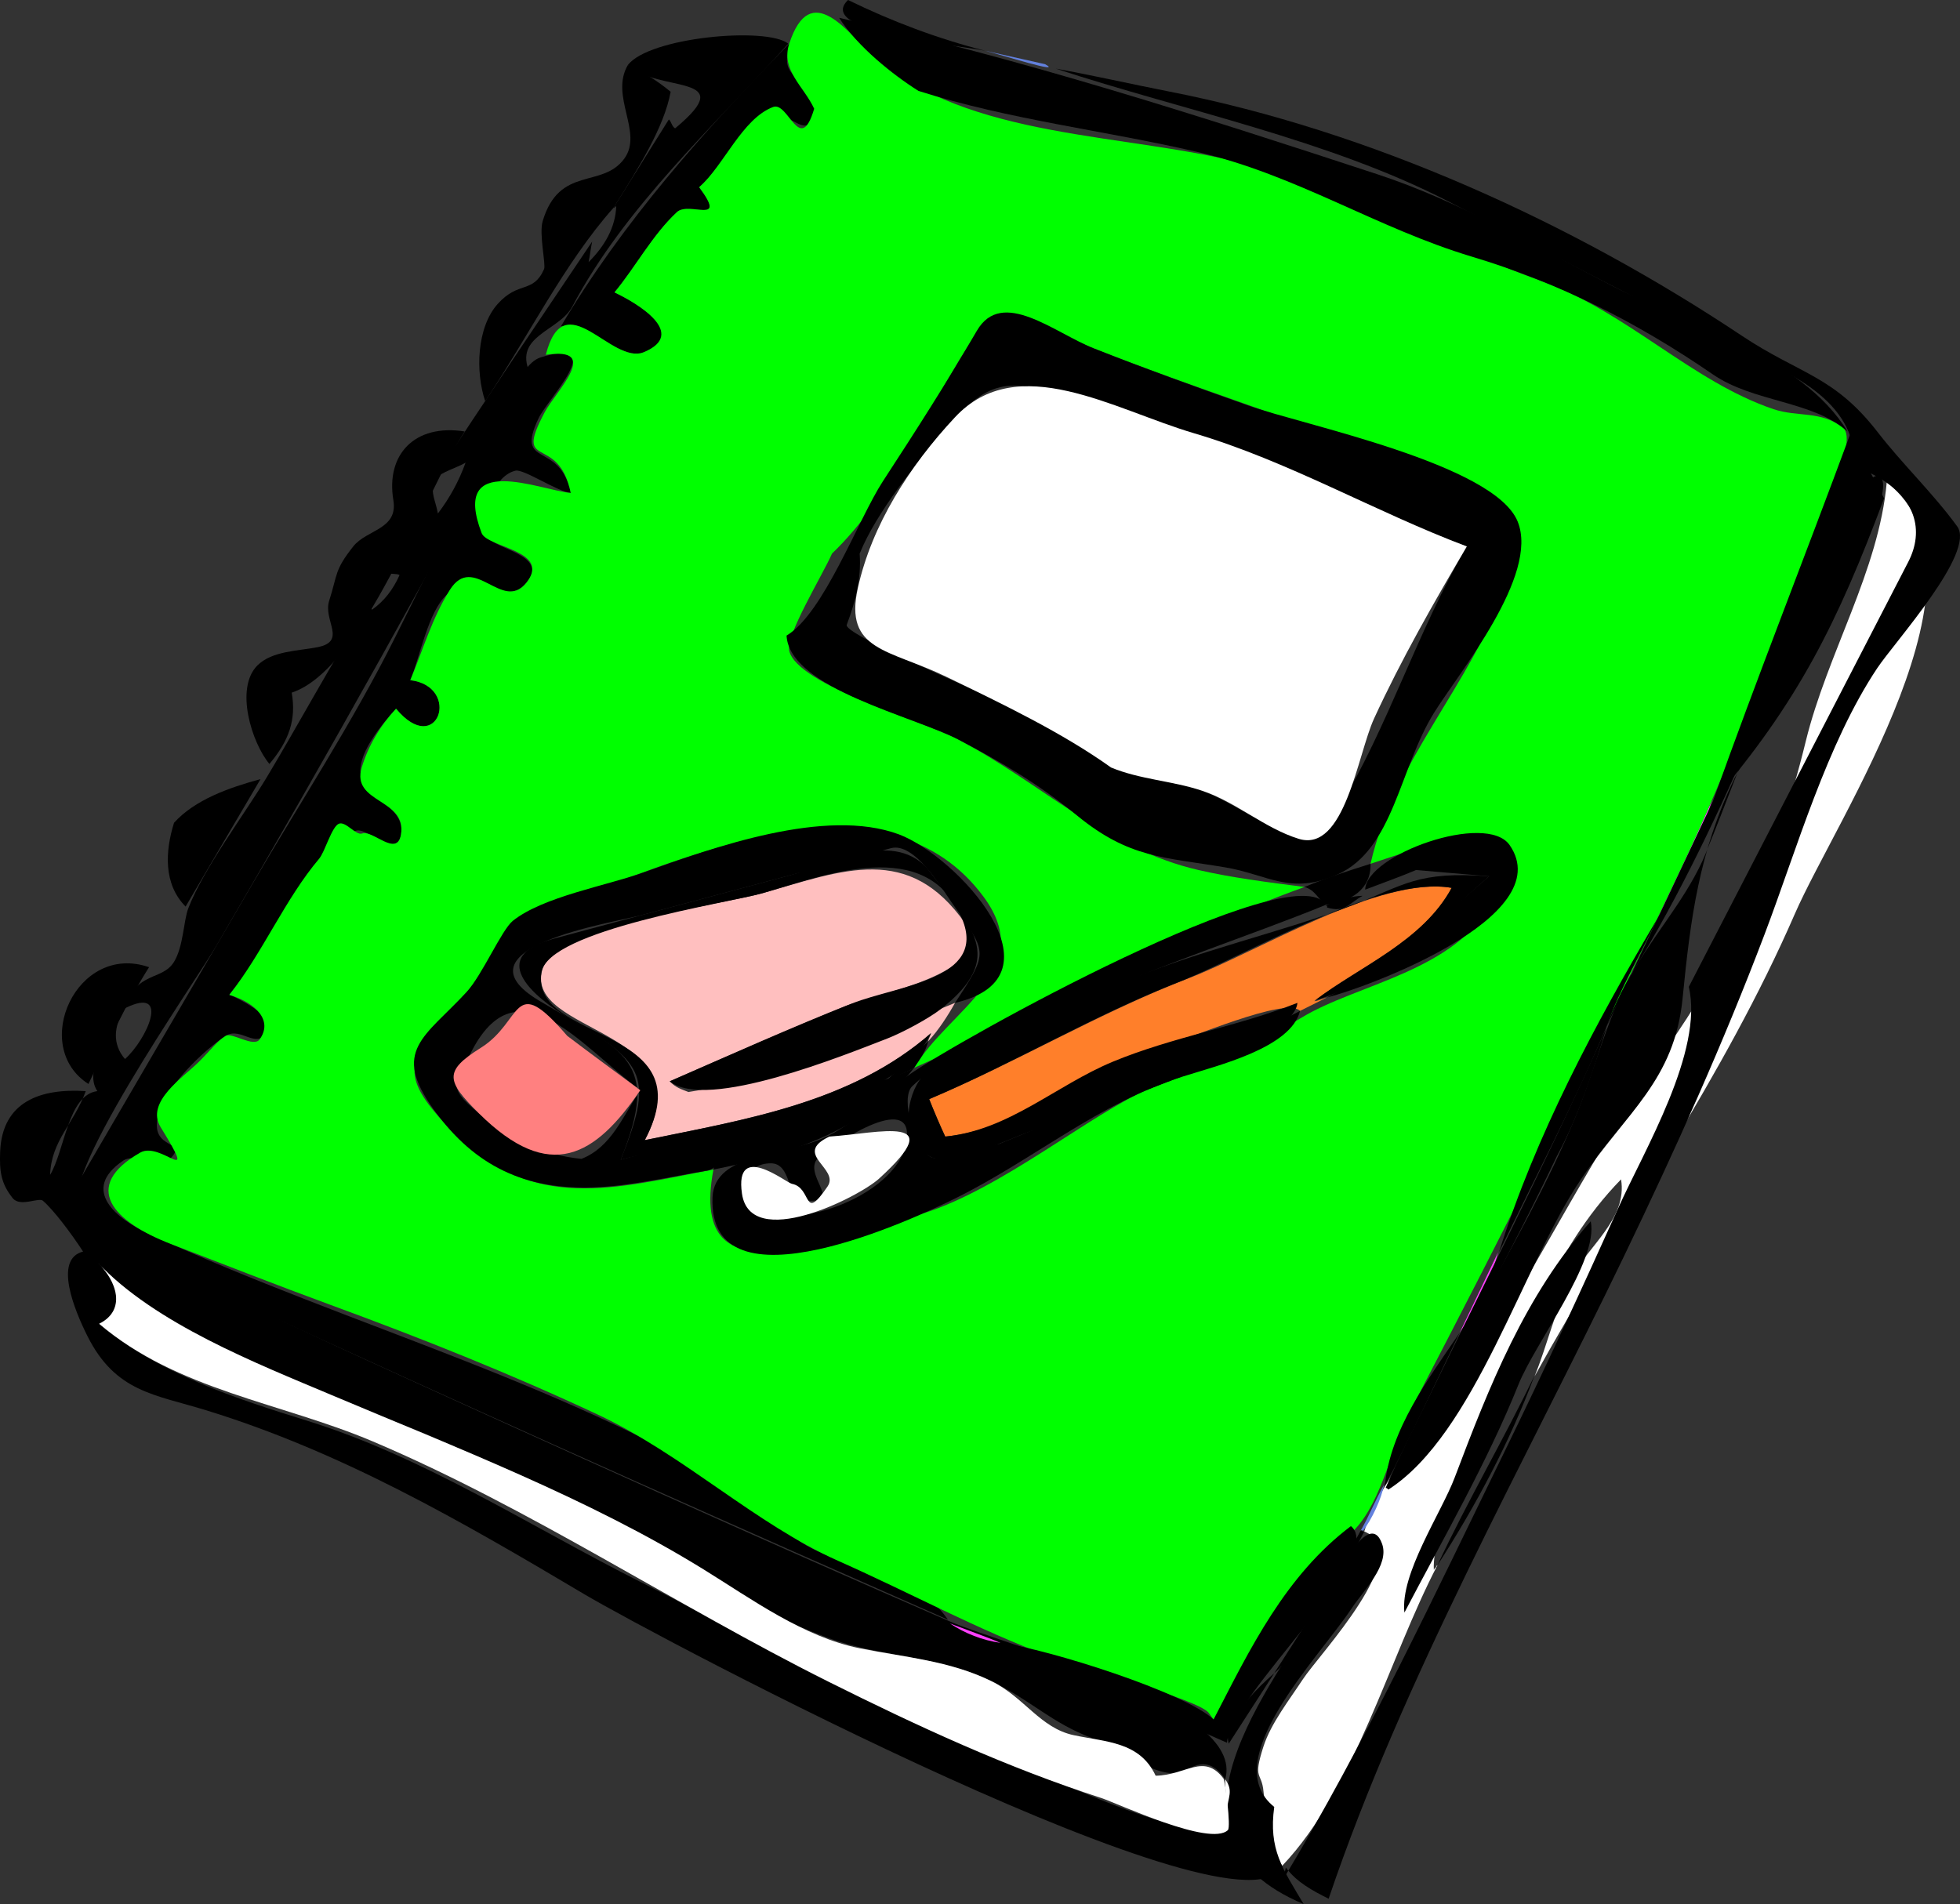 <?xml version="1.0" encoding="UTF-8" standalone="no"?>
<!-- Generator: Adobe Illustrator 12.0.0, SVG Export Plug-In . SVG Version: 6.00 Build 51448)  -->

<svg
   xmlns:dc="http://purl.org/dc/elements/1.1/"
   xmlns:cc="http://creativecommons.org/ns#"
   xmlns:rdf="http://www.w3.org/1999/02/22-rdf-syntax-ns#"
   xmlns:svg="http://www.w3.org/2000/svg"
   xmlns="http://www.w3.org/2000/svg"
   xmlns:sodipodi="http://sodipodi.sourceforge.net/DTD/sodipodi-0.dtd"
   xmlns:inkscape="http://www.inkscape.org/namespaces/inkscape"
   height="396.514"
   id="Layer_1"
   inkscape:version="0.47pre4 r22446"
   sodipodi:docname="icon.svg"
   sodipodi:version="0.32"
   space="preserve"
   style="overflow: visible;"
   version="1.1"
   viewBox="0 0 408.087 396.514"
   width="408.087">
  <rect x="0" y="0" width="408.087" height="396.514" fill="#333333" stroke="none"/>
  <defs
     id="defs104">
    <inkscape:perspective
       sodipodi:type="inkscape:persp3d"
       inkscape:vp_x="0 : 198.257 : 1"
       inkscape:vp_y="0 : 1000 : 0"
       inkscape:vp_z="408.08701 : 198.257 : 1"
       inkscape:persp3d-origin="204.0435 : 132.17134 : 1"
       id="perspective3378" />
  </defs>
  <sodipodi:namedview
     bordercolor="#666666"
     borderopacity="1.0"
     id="base"
     inkscape:current-layer="Layer_1"
     inkscape:cx="192.0486"
     inkscape:cy="232.74961"
     inkscape:pageopacity="0.0"
     inkscape:pageshadow="2"
     inkscape:window-height="539"
     inkscape:window-width="1016"
     inkscape:window-x="0"
     inkscape:window-y="0"
     inkscape:zoom="1.8158249"
     pagecolor="#ffffff"
     showgrid="false"
     inkscape:window-maximized="1" />
  <path
     d="M263.635,389.274c-4.877-2.141-7.498-6.867-8.169-12.066  c0.801,10.164-29.101-3.799-33.849-5.445c-31.146-10.799-59.23-27.699-88.482-42.447c-22.708-11.448-44.76-25.854-69.057-33.414  c-14.932-4.646-31.329-9.949-43.439-20.233c5.717-2.839,3.715-8.899-0.371-12.81c15.942,17.017,44.76,26.297,65.652,34.652  c29.886,11.952,56.258,32.135,86.121,43.432c11.286,4.269,23.423,3.762,34.418,9.164c8.522,4.188,12.291,8.561,20.977,11.881  c6.475,2.476,14.689,9.748,20.048,6.403c3.538-2.208,5.918-0.379,7.61,2.136c4.411-15.359-44.477-27.279-57.731-33.043  c-40.312-17.53-80.851-35.864-120.996-54.237c-20.918-9.573-40.085-18.646-59.39-31.066c-6.733-4.332,23.817-47.942,28.008-55.125  c23.477-40.237,46.021-80.566,67.904-121.693c0.097-0.182-1.802,1.511-2.59,2.235c-3.451-7.684,6.152-8.649,8.849-13.744  c11.069-20.907,29.2-37.234,44.984-54.756c-4.477-3.583-28.989-1.374-33.414,4.456c6.283,5.921,23.746,1.624,9.84,13.179  c-0.715-0.447-0.799-1.472-1.3-1.856c-3.836,6.126-7.673,12.252-11.51,18.379c0.186,0.062,0.248,0,0.185-0.187  c0.034,0.234,0.368-0.176,0.372-0.185c-0.129,4.497-2.484,8.459-5.754,11.694c0.294-1.414,0.432-2.861,0.741-4.269  c-11.388,16.988-22.184,32.81-33.042,49.564c2.182-1.828,4.325-2.21,6.684-3.528c-1.362,3.799-3.296,7.35-5.756,10.582  c-0.598-3.1-1.438-3.772-0.928-7.054c-3.156,6.497-6.311,12.995-9.467,19.492c0.419,0.209,1.751,0.033,2.413,0.372  c-1.314,2.965-3.19,5.455-5.754,7.239c-0.281-0.51,0.127-1.576-0.187-2.042c-7.724,12.229-15.795,27.113-21.72,36.94  c-4.76,7.895-13.173,19.038-16.335,27.289c-0.992,2.589-1.002,7.934-2.97,11.139c-2.48,4.038-7.861,1.796-10.21,9.653  c9.644-4.765,4.569,6.529,0,10.581c-2.656-3.104-2.396-6.851,0-10.581c-2.711,5.62-8.847,12.599-5.754,17.263  c-6.136,0.779-6.743,12.27-9.839,17.451c0.255-7.224,4.936-10.574,7.425-17.451c-9.332-0.605-17.404,2.109-17.821,12.623  c-0.161,4.051,0.167,6.605,2.6,9.653c1.569,1.966,5.42-0.222,6.312,0.557c2.246,1.961,5.833,6.705,8.354,10.582  c-6.224,1.562-1.742,12.321,0.928,17.635c5.854,11.65,14.026,12.123,24.689,15.407c28.257,8.702,52.903,22.965,78.654,38.256  c15.628,9.279,138.077,73.994,145.406,56.604C265.856,389.49,264.876,389.416,263.635,389.274"
     id="path3"
     style="fill-rule: evenodd; clip-rule: evenodd;" />
  <path
     d="M127.751,43.253c5.14-8.208,10.52-16.701,11.881-24.133c-2.339-1.99-6.066-4.423-8.912-5.569  c-3.806,6.521,3.275,14.01-0.741,19.492c-4.624,6.31-13.498,1.364-16.985,12.994c-0.812,2.706,0.713,9.047,0.278,10.023  c-2.294,5.154-5.302,2.366-9.653,7.24c-4.371,4.897-4.647,14.152-2.6,20.235C109.766,70.489,117.543,54.71,127.751,43.253"
     id="path5" />
  <path
     d="M116.798,67.942c6.277-0.561,13.145,7.94,18.193,5.197  c7.965-4.328-2.853-10.257-7.055-12.251c4.435-5.338,7.896-11.961,12.994-16.707c2.557-2.38,10.688,2.91,4.641-5.198  c3.773-3.289,6.705-7.239,9.561-11.325c3.963-5.668,7.146-1.943,8.633-2.785c1.193-0.675,4.979,4.408,5.939-2.041  c0.936-6.289-8.667-5.872-5.011-13.366c-0.187,0.063-0.249,0-0.187-0.186c-0.185,0.062-0.247,0-0.185-0.186  C146.406,27.416,129.751,46.139,116.798,67.942"
     id="path7"
     style="fill-rule: evenodd; clip-rule: evenodd;" />
  <path
     d="M159.865,314.092c-40.274-25.834-86.013-37.383-128.922-57.175  c-6.514-3.005-14.373-9.095-5.291-15.223c2.462-1.661,8.005,1.196,8.539,0.743c6.318-5.355-2.282-2.491-1.485-8.91  c0.856-6.905,10.607-15.489,14.294-17.821c3.31-2.094,6.603,3.476,9.097-1.485c1.193-2.374-6.888-6.603-8.354-7.054  c6.66-8.395,12.565-17.153,17.729-26.545c3.679-6.691,4.226-5.906,8.631-7.612c2.242-0.869,8.475,5.939,9.375,0.837  c1.103-6.253-8.158-7.569-8.447-13.088c-0.226-4.311,4.718-10.259,7.425-13.179c8.652,10.397,13.709-4.618,2.971-5.941  c2.02-4.848,3.699-14.223,7.61-17.822c6.024-5.544,11.811,2.481,16.15-2.042c5.943-6.193-6.457-7.306-7.61-10.025  c-1.41-3.323,0.579-12.494,5.754-13.736c1.692-0.406,8.771,4.399,11.51,4.641c-2.282-11.069-11.744-4.971-6.684-15.594  c1.95-4.094,14.791-17.035,0.372-12.623c-5.028,1.539-8.841,15.313-10.838,19.319c-6.463,12.966-12.926,25.933-19.389,38.899  c-8.921,17.897-20.1,34.892-30.171,52.153c-12.688,21.744-25.375,43.489-38.062,65.233c-2.273,3.896,50.495,27.8,54.011,29.409  c42.941,19.652,86.07,38.797,129.285,57.844C188.312,323.992,168.196,328.376,159.865,314.092"
     id="path9"
     style="fill-rule: evenodd; clip-rule: evenodd;" />
  <path
     d="M197.735,338.04c3.164,2.126,6.799,3.527,10.582,4.084  C205.517,340.889,197.579,338.046,197.735,338.04"
     id="path11"
     style="fill-rule: evenodd; clip-rule: evenodd; fill: rgb(255, 64, 255);" />
  <path
     d="M311.9,260.817c-2.66,5.569-5.321,11.138-7.981,16.707C307.25,272.534,310.616,266.052,311.9,260.817  "
     id="path13"
     style="fill: rgb(255, 64, 255);" />
  <path
     d="M356.453,166.7c-3.775,8.168-7.55,16.336-11.325,24.504  C349.932,183.208,353.635,175.391,356.453,166.7"
     id="path15"
     style="fill-rule: evenodd; clip-rule: evenodd; fill: rgb(255, 64, 255);" />
  <path
     d="M384.669,89.847C385.89,90.817,384.891,90.023,384.669,89.847"
     id="path17"
     style="fill-rule: evenodd; clip-rule: evenodd; fill: rgb(255, 64, 255);" />
  <path
     d="M392.835,100.428c-1.638,18.399-12.409,35.727-16.864,53.958  c-6.161,25.216-15.226,44.402-30.101,65.591c-13.75,19.587-24.015,40.556-36.755,60.701c-7.444,11.771-21.539,26.041-25.061,38.241  c10.831,4.429-9.284,25.425-12.81,30.814c-2.745,4.196-6.613,9.126-8.167,13.923c-2.308,7.126-0.372,5.2,0,9.469  c0.294,3.372,1.825,12.738,3.897,15.407c15.216-16.028,22.212-43.232,32.302-62.56c-0.124-0.107-0.363,0.539-0.372,0.557  c-0.067-0.236-0.371,0.441-0.372,0.372c-0.377-8.477,7.446-20.396,10.602-27.97c7.816-18.761,13.817-38.421,28.382-53.338  c1.37,8.25-6.913,13.899-10.395,20.604c-3.251,6.263-4.935,13.846-7.612,20.42c17.981-32.451,39.341-62.159,54.206-96.343  C382.383,170.345,416.997,119.375,392.835,100.428"
     id="path19"
     style="fill-rule: evenodd; clip-rule: evenodd; fill: rgb(255, 255, 255);" />
  <path
     d="M169.519,22.647c-2.95,9.911-5.353-1.566-8.539-0.37c-6.457,2.424-10.309,12.261-15.409,16.707  c6.048,8.108-2.084,2.817-4.641,5.198c-5.098,4.746-8.56,11.369-12.994,16.707c4.843,2.297,15.287,8.593,6.127,12.438  c-6.744,2.831-16.532-14.634-20.419,0.557c11.69-1.727,2.129,7.549-0.187,11.879c-6.724,12.568,2.77,4.213,5.384,16.894  c-6.297-0.556-25.073-8.749-18.563,8.354c1.16,3.048,14.71,3.667,9.282,10.395c-4.951,6.136-10.94-6.354-15.872,1.392  c-3.682,5.782-5.637,12.546-8.26,18.843c10.738,1.323,5.681,16.338-2.971,5.941c-3.283,3.541-5.757,7.631-7.146,12.251  c-2.257,7.508,9.508,6.416,8.168,14.016c-0.834,4.73-5.909-1.084-8.075-0.278c-1.295,0.481-3.372-2.579-4.826-2.043  c-1.483,0.546-2.97,5.929-4.084,7.241c-7.11,8.37-11.775,19.611-18.749,28.401c5.707,1.757,9.083,5.435,6.311,9.282  c-1.256,1.743-5.799-1.537-7.054-0.743c-1.969,1.246-2.688,2.505-5.569,5.384c-3.259,3.257-11.224,8.378-7.982,13.645  c8.086,13.137,0.132,2.764-4.27,5.29c-12.378,7.103-5.641,14.393,6.404,19.028c11.114,4.276,22.134,8.611,33.321,12.715  c18.764,6.883,37.335,14.277,55.441,22.753c18.055,8.45,32.784,22.785,50.185,30.524c15.31,6.809,28.682,14.173,44.365,20.048  c5.277,1.977,30.722,8.813,32.766,11.603c0.34,0.464,0.681,0.928,1.021,1.392c8.387-16.328,18.186-27.51,29.517-39.725  c5.628-6.067,7.4-16.855,11.88-25.432c19.19-36.746,38.035-74.23,55.849-111.869c10.055-21.245,18.314-43.477,26.224-65.619  c1.615-4.524,11.065-23.56,7.59-26.34c-4.568-3.654-9.42-2.191-14.48-3.898c-16.961-5.721-30.593-20.311-48.286-26.662  c-20.706-7.432-40.103-18.634-61.237-24.295c-24.956-6.684-58.03-4.95-78.06-22.739c-5.096-4.525-12.883-16.07-17.356-2.414  C162.518,14.603,167.408,18.028,169.519,22.647 M173.231,115.279c12.373-11.869,19.305-29.097,28.216-43.067  c7.784-12.204,13.564-4.694,26.36,0.372c14.705,5.821,29.698,10.822,44.563,16.203c18.26,6.61,49.147,9.759,41.014,33.362  c-7.037,20.418-23.103,36.042-28.03,57.731c10.759-3.587,36.576-12.793,25.617,7.612c-8.013,14.919-28.445,17.36-40.099,24.502  c-11.554,7.082-24.293,10.442-36.198,16.986c-14.053,7.726-32.838,23.021-48.821,25.153c-11.147,1.487-42.885,18.721-37.312-10.582  c-20.296,3.788-37.59,9.188-54.206-7.795c-11.401-11.653-9.777-14.749-0.743-24.876c10.323-11.572,12.999-19.065,27.66-24.504  c24.316-9.02,63.908-26.145,83.535,0.372c11.415,15.421-7.219,23.487-14.479,35.642c27.315-12.062,53.151-27.534,81.308-37.684  c-7.645-0.968-15.224-1.942-22.092-3.527c-19.308-4.455-32.604-18.067-50.028-27.195c-7.259-3.803-33.497-11.281-35.177-18.47  C163.569,132.294,171.305,119.701,173.231,115.279"
     id="path21"
     style="fill:#00ff00" />
  <path
     d="M217.598,13.366c-4.146-0.928-8.292-1.856-12.438-2.785  C208.501,11.412,221.604,15.573,217.598,13.366"
     id="path23"
     style="fill: rgb(99, 129, 222);" />
  <path
     d="M288.139,309.266c-1.756,3.014-3.063,6.415-4.827,9.467  c0.107-0.09,0.467-0.062,0.371,0.187C285.609,316.519,287.715,311.905,288.139,309.266"
     id="path25"
     style="fill-rule: evenodd; clip-rule: evenodd; fill: rgb(99, 129, 222);" />
  <path
     d="M324.151,240.767c4.585-8.435,7.576-17.778,10.397-26.917c-13.477,30.204-28.388,59.018-42.696,88.734  C302.772,282.168,314.253,261.654,324.151,240.767"
     id="path27" />
  <path
     d="M351.625,205.497c3.126,13.41-9.277,34.026-14.654,45.976c-7.637,16.969-15.419,33.83-23.585,50.554  c-14.71,30.124-29.099,60.924-46.409,89.663c0.087-0.173,0.679-2.375,0.743-2.785c2.288,3.072,5.567,4.821,8.91,6.497  c15.596-46.069,40.539-90.241,61.598-134.005c10.704-22.245,20.44-43.818,29.178-66.853c6.705-17.675,12.93-39.628,23.451-55.409  c3.624-5.436,20.574-24.112,16.645-29.517c-5.045-6.939-11.303-12.836-16.521-19.584c-9.164-11.853-16.23-12.058-28.299-20.104  c-35.427-23.618-77.367-42.671-119.267-50.871c-7.874-1.541-15.694-3.333-23.59-4.765c26.633,8.75,56.684,14.76,81.614,27.596  c18.211,9.376,36.422,18.752,54.633,28.129c9.346,4.812,24.244,9.18,28.782,19.828c6.749,15.834-17.865,55.087-25.81,71.933  c-6.464,13.707-12.87,27.185-19.299,40.932c20.373-32.998,32.23-69.44,49.749-104.14c9.643,4.708,11.145,12.008,7.82,18.445  C382.085,146.51,366.855,176.003,351.625,205.497"
     id="path29" />
  <path
     d="M176.572,0c-7.148,6.826,23.416,9.415,28.588,10.582  C195.246,8.052,185.763,4.486,176.572,0"
     id="path31"
     style="fill-rule: evenodd; clip-rule: evenodd;" />
  <path
     d="M355.896,175.795c-3.401,9.495-10.2,16.989-15.315,25.524  c-5.944,9.917-8.292,21.111-12.717,31.652c-11.122,26.499-27.879,50.488-39.354,76.852c0.229,0.065,0.414,0.189,0.559,0.372  c18.012-11.574,27.939-46.67,40.096-64.601c9.498-14.009,19.475-20.563,21.163-37.684c1.646-16.679,3.416-30.513,10.864-45.922  c3.411-7.056,36.792-59.998,29.976-62.86C385.374,96.696,359.252,168.105,355.896,175.795"
     id="path33"
     style="fill-rule: evenodd; clip-rule: evenodd;" />
  <path
     d="M392.28,103.769c-2.352-4.455-4.702-8.911-7.054-13.366c-9.425,25.517-19.461,50.864-28.589,76.481  C374.363,146.318,382.707,129.435,392.28,103.769"
     id="path35" />
  <path
     d="M334.548,213.665c2.523-7.337,7.175-15.181,10.579-22.46  c-13.011,22.072-25.351,45.076-33.042,69.613C319.642,245.174,327.817,229.659,334.548,213.665"
     id="path37"
     style="fill-rule: evenodd; clip-rule: evenodd;" />
  <path
     d="M191.238,18.935c19.09,6.06,38.686,8.208,58.103,12.715  c20.64,4.791,37.304,15.851,57.106,21.792c18.335,5.501,34.49,13.748,50.189,24.525c8.536,5.86,20.719,5.433,28.032,11.879  c-9.586-15.719-33.381-22.29-48.971-30.317c-16.115-8.297-31.697-17.581-48.929-23.242c-37.39-12.284-73.719-23.926-112.054-32.575  C178.52,9.683,185.874,15.556,191.238,18.935"
     id="path39"
     style="fill-rule: evenodd; clip-rule: evenodd;" />
  <path
     d="M303.918,277.524c-6.497,9.601-14.434,20.035-15.594,31.928C293.813,298.999,298.777,288.203,303.918,277.524"
     id="path41" />
  <path
     d="M334.548,213.665c1.732-3.651,3.465-7.302,5.197-10.953C337.714,205.967,335.487,210.885,334.548,213.665"
     id="path43" />
  <path
     d="M288.139,309.266c-0.21,0.34,3.107-4.786,3.713-6.682C290.845,304.823,289.077,307.593,288.139,309.266"
     id="path45" />
  <path
     d="M271.618,339.711c1.933-2.991,3.735-6.052,5.197-9.282  c-3.837,6.002-7.673,12.003-11.51,18.005C268.125,345.937,270.104,342.726,271.618,339.711"
     id="path47"
     style="fill-rule: evenodd; clip-rule: evenodd;" />
  <path
     d="M36.233,171.341c-1.857,5.949-2.226,12.772,2.414,17.448  c5.198-8.848,10.396-17.697,15.594-26.545C47.656,164.03,40.569,166.542,36.233,171.341"
     id="path49"
     style="fill-rule: evenodd; clip-rule: evenodd;" />
  <path
     d="M31.036,201.414c-15.058-5.238-24.86,16.494-12.623,24.317C22.389,217.488,26.123,209.157,31.036,201.414"
     id="path51" />
  <path
     d="M60.738,144.237c14.856-4.901,27.504-41.263,36.012-54.39  c-10.4-1.641-16.436,4.795-14.85,14.294c1.026,6.146-5.546,6.096-8.354,9.653c-3.938,4.988-3.22,5.699-5.013,11.323  c-1.302,4.084,3.783,8.418-2.413,9.653c-3.974,0.792-9.47,0.747-12.529,3.806c-4.759,4.76-1.13,16.188,2.506,20.511  C60.188,154.23,61.712,149.882,60.738,144.237"
     id="path53"
     style="fill-rule: evenodd; clip-rule: evenodd;" />
  <path
     d="M265.305,376.28c-12.051-9.661,9.28-30.971,16.15-41.396c2.399-3.642,7.88-8.923,6.313-13.366  c-2.871-8.14-10.861,9.223-12.438,11.882c-10.641,17.941-37.052,49.243-3.897,63.115  C267.048,389.125,264.093,385.145,265.305,376.28"
     id="path55" />
  <path
     d="M281.271,317.805c-13.604,10.256-20.988,25.483-28.589,40.282  c-5.845-5.621-34.525-14.703-44.365-15.964c15.717,6.931,31.433,13.861,47.149,20.792  C256.287,352.762,288.919,324.043,281.271,317.805"
     id="path57"
     style="fill-rule: evenodd; clip-rule: evenodd;" />
  <path
     d="M276.815,330.429c2.66-3.679,5.235-7.447,7.24-11.51c-0.115,0.112-0.436,0.043-0.372-0.187c-0.124,0-0.247,0-0.371,0  C281.165,322.644,279.046,326.55,276.815,330.429"
     id="path59" />
  <path
     d="M255.654,359.944c-0.059,1.056-0.107,2.272,0.185,3.156  c3.155-4.889,6.312-9.777,9.467-14.666C261.52,351.725,257.899,355.632,255.654,359.944"
     id="path61"
     style="fill-rule: evenodd; clip-rule: evenodd;" />
  <path
     d="M163.765,132.357c0.607,11.018,26.574,16.828,35.733,21.626  c9.089,4.762,16.758,9.304,24.783,15.871c10.88,8.904,18.075,8.627,30.814,10.768c8.834,1.484,13.639,5.88,23.391,1.484  c11.674-5.262,12.806-21.882,20.048-33.599c5.175-8.372,22.015-28.704,17.451-39.912c-4.891-12.013-44.627-20.074-56.063-24.132  c-10.753-3.816-21.505-7.681-32.114-11.881c-8.307-3.289-19.164-12.71-24.411-3.712c-6.518,11.175-12.543,20.569-19.584,31.373  C178.699,108.09,171.523,127.752,163.765,132.357 M178.985,115.279c3.596-8.828,12.031-19.083,18.193-26.267  c9.093-10.602,13.479-10.266,26.73-5.662c27.632,9.6,54.102,20.104,81.494,30.444c-10.192,17.345-16.463,37.764-26.731,54.576  c-5.107,8.361-4.463,7.396-13.923,3.528c-5.385-2.202-9.889-5.783-15.592-7.61c-15.986-5.123-28.153-11.846-43.619-19.328  c-3.667-1.775-29.933-12.99-29.244-14.83C178.113,125.272,179.368,120.479,178.985,115.279"
     id="path63"
     style="fill-rule: evenodd; clip-rule: evenodd;" />
  <path
     d="M231.334,159.831c6.106,2.521,12.695,2.749,18.936,4.827  c7.194,2.396,13.03,7.834,20.141,10.024c9.588,2.953,12.225-17.532,15.686-25.061c5.658-12.307,12.449-24.158,19.307-35.827  c-19.173-7.238-37.203-17.791-56.805-23.576c-16.828-4.966-36.696-17.309-49.75-3.341c-9.542,10.21-17.322,22.465-20.233,35.549  c-2.93,13.164,6.443,12.72,18.37,18.491C208.707,146.589,221.169,152.568,231.334,159.831"
     id="path65"
     style="fill-rule: evenodd; clip-rule: evenodd; fill: rgb(255, 255, 255);" />
  <path
     d="M319.51,286.434c-6.435,13.335-13.953,26.111-20.232,39.539  C307.312,313.499,314.335,300.346,319.51,286.434"
     id="path67"
     style="fill-rule: evenodd; clip-rule: evenodd;" />
  <path
     d="M331.205,254.32c-13.683,15.45-21.12,34.328-28.332,53.387  c-2.799,7.394-11.372,20.004-10.464,28.105c7.975-15.241,17.25-31.279,23.761-47.522  C319.648,279.613,332.913,262.563,331.205,254.32"
     id="path69"
     style="fill-rule: evenodd; clip-rule: evenodd;" />
  <path
     d="M240.616,369.783c-3.31-7.117-10.363-7.007-17.077-8.445  c-6.949-1.489-10.292-7.897-17.078-11.231c-8.733-4.291-18.092-4.99-27.406-6.854c-11.762-2.354-22.561-10.259-32.588-16.452  c-23.882-14.75-51.499-25.349-77.437-36.295c-15.572-6.572-36.791-14.871-48.76-27.646c4.085,3.91,6.088,9.971,0.371,12.81  c16.357,13.891,37.836,16.38,56.99,24.502c32.577,13.813,63.121,34.166,94.859,50.03c18.423,9.208,37.184,17.865,56.805,24.224  c3.302,1.07,22.669,10.213,26.36,6.684c0.681-0.65-0.575-10.307-0.929-10.767C250.613,364.986,246.936,369.694,240.616,369.783"
     id="path71"
     style="fill-rule: evenodd; clip-rule: evenodd; fill: rgb(255, 255, 255);" />
  <path
     d="M255.466,377.023c0.164-2.788,1.417-4.019-0.371-6.497  C255.077,372.621,255.378,375.583,255.466,377.023"
     id="path73"
     style="fill-rule: evenodd; clip-rule: evenodd; fill: rgb(255, 255, 255);" />
  <path
     d="M143.345,227.403c-1.497-0.57-2.758-0.97-3.899-2.229  c12.075-5.272,24.201-10.577,36.386-15.594c6.22-2.561,32.275-7.091,25.152-17.264c-11.766-16.805-25.425-11.106-42.231-6.312  c-7.776,2.219-43.382,7.004-45.852,15.965c-3.711,13.466,33.777,12.077,21.348,35.455c20.915-4.286,42.987-7.768,59.588-22.275  c-0.02,0.368-0.643,1.441-0.557,1.671c2.162-2.345,3.98-5.155,5.569-7.981C180.811,216.203,163.06,224.257,143.345,227.403"
     id="path75"
     style="fill-rule: evenodd; clip-rule: evenodd; fill: rgb(255, 191, 191);" />
  <path
     d="M190.31,222.39c1.262-1.835,2.384-3.374,2.969-5.569c-2.97,2.784-5.94,5.569-8.91,8.354  C186.346,224.27,188.397,223.425,190.31,222.39"
     id="path77" />
  <path
     d="M161.722,232.6c-10.829,2.97-21.657,5.94-32.486,8.91c8.335-20.692,1.086-22.461-16.818-33.027  c-18.809-11.1,15.289-16.338,21.075-17.891c17.341-4.655,34.683-9.309,52.024-13.963c4.824-1.295,10.496,8.217,12.474,11.081  c7.495,10.85,8.087,10.089,0.858,21.129c23.76-5.501,0.134-30.68-11.694-35.086c-15.264-5.686-38.658,2.729-53.111,7.914  c-7.663,2.75-20.981,5.054-27.268,10.093c-2.321,1.86-6.375,11.304-9.653,14.851c-8.69,9.401-15.719,12.121-6.775,24.503  c8.632,11.951,19.221,16.66,33.321,16.15c7.581-0.274,15.542-2.154,23.762-3.527C149.691,243.36,158.426,234.283,161.722,232.6   M121.069,241.325c-7.491-0.695-14.189-3.838-20.049-8.446c-8.257-6.492-6.249-6.667-3.527-12.531  c9.733-20.974,23.105-2.74,35.827,6.684C129.736,232.278,127.367,238.857,121.069,241.325"
     id="path79" />
  <path
     d="M192.908,180.623c-7.565-7.773-20.051-0.596-28.664,1.716  c-16.328,4.382-32.655,8.765-48.982,13.146c-13.61,3.653-5.102,11.666,3.742,16.885c15.429,9.105,17.064,12.179,10.232,29.141  c14.289-3.896,56.784-9.233,64.6-26.36c-16.601,14.508-38.673,17.989-59.588,22.275c12.814-24.103-23.825-20.091-21.533-34.898  c1.375-8.888,38.72-14.434,46.037-16.521c12.819-3.657,34.257-12.346,41.581,5.383c5.194,12.574-13.389,13.814-22.914,17.566  c-12.769,5.03-25.396,10.728-37.974,16.22c7.686,6.249,36.447-5.494,45.295-8.91c3.015-1.164,8.593-4.136,11.138-6.127  C209.722,199.304,202.324,192.996,192.908,180.623"
     id="path81"
     style="fill-rule: evenodd; clip-rule: evenodd;" />
  <path
     d="M118.098,215.707c-11.549-13.446-9.027-3.104-18.006,2.507  c-7.777,4.859-7.157,6.919-0.371,13.644c14.852,14.717,24.263,8.843,33.599-4.826C128.239,223.267,123.134,219.522,118.098,215.707"
     id="path83"
     style="fill-rule: evenodd; clip-rule: evenodd; fill: rgb(255, 128, 128);" />
  <path
     d="M302.247,184.892c-14.661-2.59-40.56,13.358-54.576,18.748  c-18.712,7.197-35.801,17.47-54.204,25.248c0.852,2.188,2.439,5.919,3.341,7.797c16.091-1.609,29.216-14.149,44.645-18.564  c6.11-1.748,26.234-10.636,29.237-7.611c1.856-0.928,3.713-1.856,5.569-2.784c-0.511,0.101-2.226,0.86-2.6,0.743  C283.393,200.941,296.133,196.218,302.247,184.892"
     id="path85"
     style="fill-rule:evenodd;clip-rule:evenodd;fill:#ff7f2a" />
  <path
     d="M208.13,238.168c-2.83,0.552-11.908,4.028-14.294,2.785c-3.41-1.776-6.467-12.305-3.898-14.758  c8.862-8.46,24.723-12.672,35.718-17.869c16.349-7.729,33.676-13.085,50.417-19.907c-6.511-10.743-76.912,28.337-86.878,35.455  c-5.895,4.211-10.19,9.365-16.892,12.716c-8.43,4.216-23.543,3.251-23.948,12.717c-1.062,24.819,42.773,4.117,50.68,0.185  c16.378-8.146,29.479-19.655,47.335-25.339c7.235-2.303,22.386-5.924,24.318-13.645C250.365,221.104,229.333,229.444,208.13,238.168   M155.596,251.164c-1.637-4.062-0.224-8.91,4.919-8.91c4.242,0,3.53,7.269,6.034,7.61c9.635,1.314,1.22-4.4,3.341-8.169  c0.905-1.608,18.248-13.792,18.941-6.001C189.86,247.252,166.324,257.734,155.596,251.164"
     id="path87" />
  <path
     d="M294.822,181.179c5.074,0.433,10.147,0.866,15.222,1.299c-11.083,9.605-20.787,18.538-33.785,25.246  c7.428-1.778,48.519-16.64,38.055-31.743c-4.819-6.956-29.87,1.983-30.073,9.282C287.595,183.982,292.183,182.33,294.822,181.179"
     id="path89" />
  <path
     d="M276.073,188.419c5.151-0.65,9.416-3.173,9.282-8.54c-4.628,1.477-9.257,2.939-13.737,4.827  C273.973,185.428,274.326,187.212,276.073,188.419"
     id="path91" />
  <path
     d="M190.31,222.39c-11.06,5.843-37.837,7.531-41.768,21.161C164.309,240.402,180.029,235.59,190.31,222.39"
     id="path93" />
  <path
     d="M161.722,232.6c7.573-2.047,16.236-3.091,22.647-7.426  C177.13,228.173,169.03,229.159,161.722,232.6"
     id="path95"
     style="fill-rule: evenodd; clip-rule: evenodd;" />
  <path
     d="M310.043,182.479c-14.954-1.108-17.609,1.822-28.217,5.941c-14.367,5.579-33.112,9.659-49.008,16.521  c-10.574,4.564-33.514,10.715-40.839,19.307c-3.223,3.779-4.903,13.186,1.856,16.707c3.444,1.794,14.386-2.823,18.458-4.498  c8.043-3.311,57.174-18.146,57.839-27.616c-12.483,4.936-26.085,7.126-38.427,12.251c-11.881,4.934-21.628,14.267-34.898,15.594  c-0.901-1.878-2.489-5.609-3.341-7.797c17.602-7.439,33.952-17.33,51.791-24.319c14.39-5.638,41.888-22.344,56.989-19.676  c-6.005,11.125-19.484,16.601-28.401,23.389C288.006,204.3,299.045,192.01,310.043,182.479"
     id="path97" />
  <path
     d="M283.683,186.563c-0.138-0.052-4.241,0.163-7.61,2.042  c0.029,0.015,0.432,0.192,0.186,0.372C280.067,190.154,280.858,188.086,283.683,186.563"
     id="path99"
     style="fill-rule: evenodd; clip-rule: evenodd;" />
  <path
     d="M172.675,236.684c-7.77,3.694,2.219,6.602-0.372,10.395  c-5.197,7.608-3.101,0.266-7.425-0.556c-1.226-0.232-11.981-8.983-10.395,2.041c1.732,12.036,24.184,0.86,28.586-3.156  C197.907,231.873,183.172,235.98,172.675,236.684"
     id="path101"
     style="fill-rule: evenodd; clip-rule: evenodd; fill: rgb(255, 255, 255);" />
</svg>
